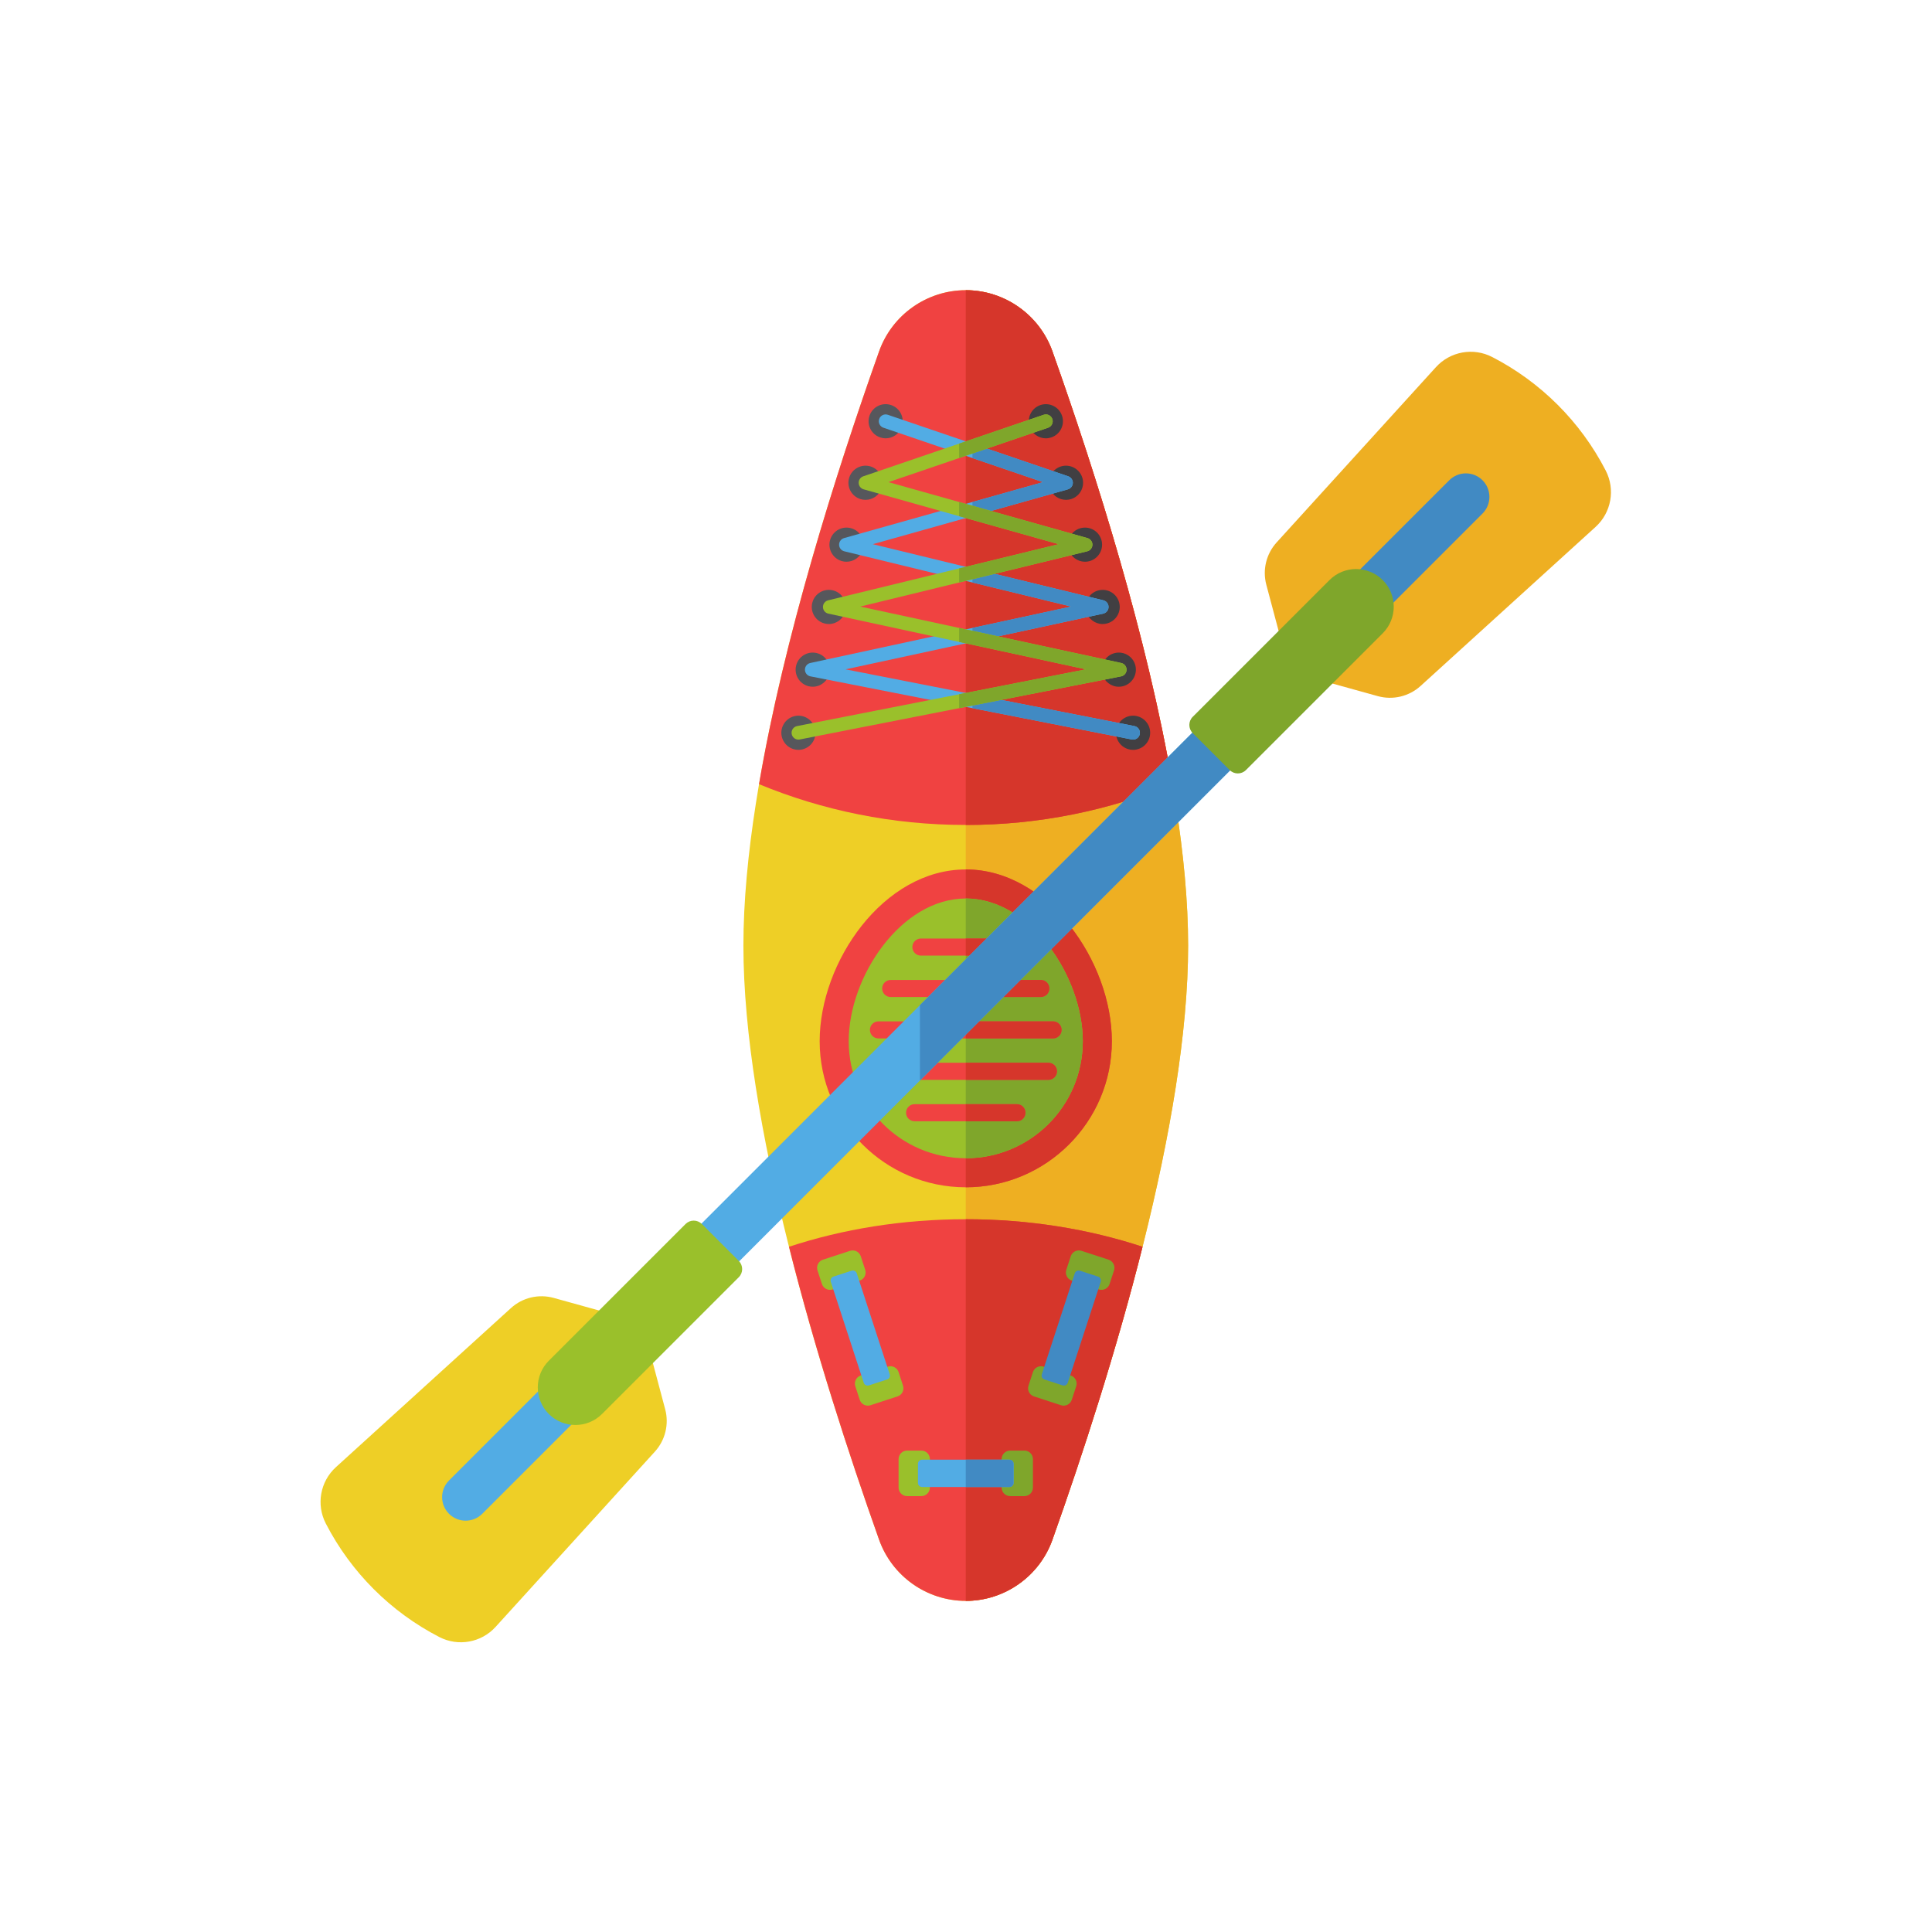 <svg xmlns="http://www.w3.org/2000/svg" viewBox="0 0 666.667 666.667" height="24" width="24" id="boat-rental">
  <g transform="matrix(1.333,0,0,-1.333,0,666.667)" id="g10">
    <g transform="scale(0.1)" id="g12">
      <path
       id="path18"
       style="fill:#eecf26;fill-opacity:1;fill-rule:nonzero;stroke:none"
       d="m 2499.93,857.141 c -100.53,0.019 -190.68,63.73 -224.34,158.509 -160.21,451.13 -351.18,1084.14 -351.18,1537.91 0,453.81 190.99,1086.86 351.21,1538 33.64,94.77 123.82,158.44 224.39,158.44 100.59,-0.03 190.75,-63.73 224.41,-158.52 160.21,-451.13 351.18,-1084.15 351.18,-1537.92 0,-453.81 -190.99,-1086.86 -351.21,-1538 -33.65,-94.759 -123.81,-158.419 -224.36,-158.419 -0.01,0 -0.1,0 -0.1,0" /><path
       id="path20"
       style="fill:#eeaf22;fill-opacity:1;fill-rule:nonzero;stroke:none"
       d="M 2500,4250 V 857.141 h 0.03 c 100.55,0 190.71,63.66 224.36,158.419 160.22,451.14 351.21,1084.19 351.21,1538 0,453.77 -190.97,1086.79 -351.18,1537.92 -33.66,94.79 -123.82,158.49 -224.41,158.52 H 2500" /><path
       id="path22"
       style="fill:#f04241;fill-opacity:1;fill-rule:nonzero;stroke:none"
       d="m 2499.93,857.141 c 0,0 0.09,0 0.1,0 100.55,0 190.71,63.66 224.36,158.419 79.15,222.87 165.77,490.13 233.21,758.25 -138.81,45.69 -293.91,71.3 -457.6,71.3 -163.69,0 -318.78,-25.61 -457.58,-71.3 67.42,-268.09 154.03,-535.31 233.17,-758.16 33.66,-94.779 123.81,-158.49 224.34,-158.509" /><path
       id="path24"
       style="fill:#d6362b;fill-opacity:1;fill-rule:nonzero;stroke:none"
       d="M 2500.01,1845.11 V 857.141 h 0.02 c 100.55,0 190.71,63.66 224.36,158.419 79.15,222.87 165.77,490.13 233.21,758.25 -138.81,45.69 -293.91,71.3 -457.6,71.3 h 0.01" /><path
       id="path26"
       style="fill:#f04241;fill-opacity:1;fill-rule:nonzero;stroke:none"
       d="m 2500.01,4250 c -100.57,0 -190.75,-63.67 -224.39,-158.44 -115.12,-324.14 -246.11,-742.19 -310.75,-1120.19 163.99,-67.92 344.92,-105.67 535.13,-105.67 190.21,0 371.14,37.75 535.14,105.67 -64.63,377.97 -195.62,795.98 -310.72,1120.11 -33.66,94.79 -123.82,158.49 -224.41,158.52" /><path
       id="path28"
       style="fill:#d6362b;fill-opacity:1;fill-rule:nonzero;stroke:none"
       d="M 2500,4250 V 2865.7 c 190.21,0 371.14,37.75 535.14,105.67 -64.63,377.97 -195.62,795.98 -310.72,1120.11 -33.66,94.79 -123.82,158.49 -224.41,158.52 H 2500" /><path
       id="path30"
       style="fill:#f04241;fill-opacity:1;fill-rule:nonzero;stroke:none"
       d="m 2500,1927.79 c -208.52,0 -378.17,169.64 -378.17,378.17 0,205.6 165.19,444.61 378.17,444.61 212.98,0 378.17,-239.01 378.17,-444.61 0,-208.53 -169.64,-378.17 -378.17,-378.17" /><path
       id="path32"
       style="fill:#d6362b;fill-opacity:1;fill-rule:nonzero;stroke:none"
       d="m 2500,2750.57 v -822.78 c 208.53,0 378.17,169.64 378.17,378.17 0,205.6 -165.19,444.61 -378.17,444.61 v 0" /><path
       id="path34"
       style="fill:#9ac02b;fill-opacity:1;fill-rule:nonzero;stroke:none"
       d="m 2802.98,2305.96 c 0,-167.34 -135.65,-302.98 -302.98,-302.98 -167.33,0 -302.98,135.64 -302.98,302.98 0,167.32 135.65,369.42 302.98,369.42 167.33,0 302.98,-202.1 302.98,-369.42" /><path
       id="path36"
       style="fill:#7fa62b;fill-opacity:1;fill-rule:nonzero;stroke:none"
       d="m 2500,2675.38 v -672.4 c 167.33,0 302.98,135.64 302.98,302.98 0,167.32 -135.65,369.42 -302.98,369.42 v 0" /><path
       id="path38"
       style="fill:#413f42;fill-opacity:1;fill-rule:nonzero;stroke:none"
       d="m 2889.9,3095.32 c -5.04,23.88 10.35,47.32 34.23,52.36 v 0 c 23.87,4.95 47.3,-10.36 52.33,-34.32 v 0 c 4.96,-23.86 -10.42,-47.3 -34.29,-52.25 v 0 c -3.01,-0.7 -6.02,-0.97 -9.03,-0.97 v 0 c -20.51,0 -38.9,14.32 -43.24,35.18" /><path
       id="path40"
       style="fill:#413f42;fill-opacity:1;fill-rule:nonzero;stroke:none"
       d="m 2853.22,3257.3 c -5.75,23.79 8.84,47.66 32.53,53.4 v 0 c 23.78,5.76 47.67,-8.75 53.41,-32.53 v 0 c 5.74,-23.7 -8.84,-47.56 -32.54,-53.39 v 0 c -3.53,-0.81 -6.98,-1.25 -10.52,-1.25 v 0 c -19.9,0 -37.93,13.62 -42.88,33.77" /><path
       id="path42"
       style="fill:#413f42;fill-opacity:1;fill-rule:nonzero;stroke:none"
       d="m 2811.75,3418.57 c -6.36,23.53 7.52,47.84 31.12,54.2 v 0 c 23.53,6.37 47.83,-7.51 54.2,-31.11 v 0 c 6.37,-23.53 -7.51,-47.84 -31.12,-54.21 v 0 c -3.89,-1.05 -7.78,-1.59 -11.58,-1.59 v 0 c -19.45,0 -37.31,13 -42.62,32.71" /><path
       id="path44"
       style="fill:#413f42;fill-opacity:1;fill-rule:nonzero;stroke:none"
       d="m 2766.31,3578.79 v 0 c -6.99,23.42 6.45,48 29.79,54.9 v 0 c 23.43,6.9 48.01,-6.45 54.91,-29.79 h 0.08 c 6.9,-23.44 -6.44,-48.01 -29.88,-54.99 v 0 c -4.15,-1.25 -8.4,-1.78 -12.56,-1.78 v 0 c -19.09,0 -36.69,12.47 -42.34,31.66" /><path
       id="path46"
       style="fill:#413f42;fill-opacity:1;fill-rule:nonzero;stroke:none"
       d="m 2717.41,3738.2 v 0 c -7.43,23.26 5.49,48.09 28.73,55.52 v 0 c 23.25,7.33 48.1,-5.58 55.53,-28.83 v 0 c 7.34,-23.25 -5.48,-48.09 -28.82,-55.52 v 0 c -4.42,-1.42 -8.93,-2.03 -13.36,-2.03 v 0 c -18.74,0 -36.15,12.02 -42.08,30.86" /><path
       id="path48"
       style="fill:#413f42;fill-opacity:1;fill-rule:nonzero;stroke:none"
       d="m 2665.52,3896.73 c -7.8,23.16 4.59,48.18 27.75,55.97 v 0 c 23.17,7.77 48.19,-4.6 55.97,-27.78 v 0 c 7.87,-23.06 -4.59,-48.17 -27.77,-55.96 v 0 c -4.67,-1.59 -9.37,-2.39 -14.05,-2.39 v 0 c -18.48,0 -35.72,11.68 -41.9,30.16" /><path
       id="path50"
       style="fill:#56575c;fill-opacity:1;fill-rule:nonzero;stroke:none"
       d="m 2066.86,3060.14 v 0 c -3.01,0 -6.02,0.27 -9.02,0.97 v 0 c -23.88,4.95 -39.26,28.39 -34.3,52.25 v 0 c 5.03,23.96 28.46,39.27 52.33,34.32 v 0 c 23.88,-5.04 39.26,-28.48 34.22,-52.36 -4.33,-20.86 -22.72,-35.18 -43.23,-35.18" /><path
       id="path52"
       style="fill:#56575c;fill-opacity:1;fill-rule:nonzero;stroke:none"
       d="m 2103.9,3223.53 v 0 c -3.53,0 -6.98,0.44 -10.52,1.25 v 0 c -23.7,5.83 -38.28,29.69 -32.54,53.39 v 0 c 5.75,23.78 29.62,38.29 53.41,32.53 v 0 c 23.69,-5.74 38.28,-29.61 32.53,-53.4 -4.95,-20.15 -22.99,-33.77 -42.88,-33.77" /><path
       id="path54"
       style="fill:#56575c;fill-opacity:1;fill-rule:nonzero;stroke:none"
       d="m 2145.63,3385.86 v 0 c -3.8,0 -7.69,0.54 -11.58,1.59 v 0 c -23.61,6.37 -37.49,30.68 -31.12,54.21 v 0 c 6.36,23.6 30.68,37.48 54.2,31.11 v 0 c 23.6,-6.36 37.48,-30.67 31.12,-54.2 -5.31,-19.71 -23.17,-32.71 -42.62,-32.71" /><path
       id="path56"
       style="fill:#56575c;fill-opacity:1;fill-rule:nonzero;stroke:none"
       d="m 2191.35,3547.13 v 0 c -4.16,0 -8.41,0.53 -12.56,1.78 v 0 c -23.43,6.98 -36.78,31.55 -29.88,54.99 h 0.08 c 6.9,23.34 31.48,36.69 54.91,29.79 v 0 c 23.34,-6.9 36.78,-31.48 29.8,-54.9 v 0 c -5.66,-19.19 -23.26,-31.66 -42.35,-31.66" /><path
       id="path58"
       style="fill:#56575c;fill-opacity:1;fill-rule:nonzero;stroke:none"
       d="m 2240.5,3707.34 v 0 c -4.42,0 -8.93,0.61 -13.35,2.03 v 0 c -23.34,7.43 -36.16,32.27 -28.82,55.52 v 0 c 7.43,23.25 32.27,36.16 55.52,28.83 v 0 c 23.25,-7.43 36.16,-32.26 28.74,-55.52 v 0 c -5.92,-18.84 -23.34,-30.86 -42.09,-30.86" /><path
       id="path60"
       style="fill:#56575c;fill-opacity:1;fill-rule:nonzero;stroke:none"
       d="m 2292.58,3866.57 v 0 c -4.68,0 -9.37,0.8 -14.06,2.39 v 0 c -23.16,7.79 -35.63,32.9 -27.76,55.96 v 0 c 7.78,23.18 32.8,35.55 55.96,27.78 v 0 c 23.17,-7.79 35.55,-32.81 27.77,-55.97 -6.19,-18.48 -23.43,-30.16 -41.91,-30.16" /><path
       id="path62"
       style="fill:#52ace4;fill-opacity:1;fill-rule:nonzero;stroke:none"
       d="m 2933.19,3086.69 c -1.13,0 -2.27,0.11 -3.42,0.33 l -831.79,163.37 c -8.23,1.62 -14.2,8.8 -14.28,17.18 -0.08,8.4 5.75,15.68 13.95,17.46 l 675.38,146.07 -587.42,143.04 c -7.81,1.9 -13.35,8.83 -13.5,16.88 -0.14,8.03 5.16,15.14 12.89,17.33 l 514.98,144.83 -413.09,140.87 c -9.23,3.16 -14.18,13.21 -11.02,22.44 3.14,9.24 13.18,14.22 22.44,11.03 l 466.92,-159.23 c 7.33,-2.5 12.18,-9.47 11.97,-17.22 -0.21,-7.73 -5.43,-14.44 -12.88,-16.54 l -504.84,-141.97 596.66,-145.29 c 8.01,-1.96 13.62,-9.17 13.51,-17.41 -0.11,-8.25 -5.89,-15.32 -13.95,-17.06 l -666.81,-144.22 747.69,-146.85 c 9.58,-1.89 15.82,-11.18 13.95,-20.76 -1.65,-8.43 -9.07,-14.28 -17.34,-14.28" /><path
       id="path64"
       style="fill:#418ac3;fill-opacity:1;fill-rule:nonzero;stroke:none"
       d="m 2517.28,3204.08 v -36.04 l 412.49,-81.02 c 1.15,-0.22 2.29,-0.33 3.42,-0.33 8.27,0 15.69,5.85 17.34,14.28 1.87,9.58 -4.37,18.87 -13.95,20.76 l -419.3,82.35 z m 0,325.7 v -36.4 l 255.75,-62.28 -255.75,-55.31 v -36.18 l 338.42,73.19 c 8.06,1.74 13.84,8.81 13.95,17.06 0.11,8.24 -5.5,15.45 -13.51,17.41 l -338.86,82.51 z m 0,323.06 v -37.35 l 182.7,-62.31 -182.7,-51.38 v -36.74 l 247.04,69.47 c 7.45,2.1 12.67,8.81 12.88,16.54 0.21,7.75 -4.64,14.72 -11.97,17.22 l -247.95,84.55 v 0" /><path
       id="path66"
       style="fill:#9ac02b;fill-opacity:1;fill-rule:nonzero;stroke:none"
       d="m 2066.81,3086.69 c 1.12,0 2.27,0.11 3.42,0.33 l 831.79,163.37 c 8.23,1.62 14.19,8.8 14.28,17.18 0.08,8.4 -5.74,15.68 -13.95,17.46 l -675.38,146.07 587.42,143.04 c 7.81,1.9 13.35,8.83 13.5,16.88 0.14,8.03 -5.16,15.14 -12.9,17.33 l -514.98,144.83 413.1,140.87 c 9.23,3.16 14.18,13.21 11.02,22.44 -3.14,9.24 -13.18,14.22 -22.44,11.03 l -466.92,-159.23 c -7.33,-2.5 -12.18,-9.47 -11.97,-17.22 0.21,-7.73 5.43,-14.44 12.89,-16.54 l 504.83,-141.97 -596.67,-145.29 c -8.01,-1.96 -13.6,-9.17 -13.5,-17.41 0.11,-8.25 5.9,-15.32 13.95,-17.06 l 666.81,-144.22 -747.69,-146.85 c -9.58,-1.89 -15.83,-11.18 -13.94,-20.76 1.65,-8.43 9.05,-14.28 17.33,-14.28" /><path
       id="path68"
       style="fill:#7fa62b;fill-opacity:1;fill-rule:nonzero;stroke:none"
       d="m 2482.72,3375.79 v -36.18 l 328.39,-71.03 -328.39,-64.5 v -36.04 l 419.3,82.35 c 8.23,1.62 14.19,8.8 14.28,17.18 0.08,8.4 -5.74,15.68 -13.95,17.46 l -419.63,90.76 z m 0,326.01 v -36.74 l 257.8,-72.5 -257.8,-62.78 v -36.4 l 331.67,80.76 c 7.81,1.9 13.35,8.83 13.5,16.88 0.14,8.03 -5.16,15.14 -12.9,17.33 l -332.27,93.45 z m 224.7,226.69 c -1.9,0 -3.83,-0.31 -5.73,-0.97 l -218.97,-74.68 v -37.35 l 230.39,78.56 c 9.23,3.16 14.18,13.21 11.02,22.44 -2.5,7.35 -9.35,12 -16.71,12 v 0" /><path
       id="path70"
       style="fill:#7fa62b;fill-opacity:1;fill-rule:nonzero;stroke:none"
       d="m 2673.89,1150.44 c 0,-12.21 -9.9,-22.1 -22.1,-22.1 h -36.85 c -12.22,0 -22.1,9.89 -22.1,22.1 v 73.7 c 0,12.21 9.88,22.1 22.1,22.1 h 36.85 c 12.2,0 22.1,-9.89 22.1,-22.1 v -73.7" /><path
       id="path72"
       style="fill:#9ac02b;fill-opacity:1;fill-rule:nonzero;stroke:none"
       d="m 2326.11,1150.44 c 0,-12.21 9.9,-22.1 22.1,-22.1 h 36.85 c 12.21,0 22.1,9.89 22.1,22.1 v 73.7 c 0,12.21 -9.89,22.1 -22.1,22.1 h -36.85 c -12.2,0 -22.1,-9.89 -22.1,-22.1 v -73.7" /><path
       id="path74"
       style="fill:#7fa62b;fill-opacity:1;fill-rule:nonzero;stroke:none"
       d="m 2676.58,1386.47 c -11.6,3.79 -17.94,16.26 -14.15,27.87 l 11.44,35.03 c 1.81,5.57 5.78,10.19 10.99,12.85 5.24,2.65 11.3,3.12 16.87,1.3 l 70.06,-22.88 c 5.56,-1.81 10.19,-5.77 12.84,-10.99 2.66,-5.24 3.12,-11.3 1.31,-16.87 l -11.45,-35.03 c -3.79,-11.6 -16.26,-17.94 -27.86,-14.15 l -70.05,22.87" /><path
       id="path76"
       style="fill:#7fa62b;fill-opacity:1;fill-rule:nonzero;stroke:none"
       d="m 2799.6,1763.3 c -5.58,1.82 -11.65,1.35 -16.88,-1.31 -5.22,-2.65 -9.18,-7.27 -10.99,-12.84 l -11.45,-35.04 c -3.79,-11.6 2.55,-24.07 14.15,-27.86 l 70.06,-22.87 c 5.57,-1.83 11.64,-1.36 16.87,1.3 5.22,2.65 9.19,7.27 10.99,12.84 l 11.45,35.04 c 3.78,11.6 -2.56,24.07 -14.15,27.86 l -70.05,22.88" /><path
       id="path78"
       style="fill:#9ac02b;fill-opacity:1;fill-rule:nonzero;stroke:none"
       d="m 2323.42,1386.47 c 11.6,3.79 17.93,16.26 14.15,27.87 l -11.44,35.03 c -1.81,5.57 -5.77,10.19 -11,12.85 -5.22,2.65 -11.29,3.12 -16.86,1.3 l -70.06,-22.88 c -5.57,-1.81 -10.19,-5.77 -12.84,-10.99 -2.66,-5.24 -3.12,-11.3 -1.3,-16.87 l 11.43,-35.03 c 3.79,-11.6 16.27,-17.94 27.87,-14.15 l 70.05,22.87" /><path
       id="path80"
       style="fill:#9ac02b;fill-opacity:1;fill-rule:nonzero;stroke:none"
       d="m 2200.4,1763.3 c 5.58,1.82 11.64,1.35 16.87,-1.31 5.23,-2.65 9.18,-7.27 11,-12.84 l 11.44,-35.04 c 3.79,-11.6 -2.55,-24.07 -14.15,-27.86 l -70.06,-22.87 c -5.57,-1.83 -11.64,-1.36 -16.86,1.3 -5.23,2.65 -9.19,7.27 -11,12.85 l -11.44,35.03 c -3.78,11.6 2.55,24.07 14.15,27.86 l 70.05,22.88" /><path
       id="path82"
       style="fill:#f04241;fill-opacity:1;fill-rule:nonzero;stroke:none"
       d="m 2616.13,2527.53 h -232.27 c -12.2,0 -22.1,9.89 -22.1,22.1 0,12.21 9.9,22.11 22.1,22.11 h 232.27 c 12.22,0 22.1,-9.9 22.1,-22.11 0,-12.21 -9.88,-22.1 -22.1,-22.1" /><path
       id="path84"
       style="fill:#d6362b;fill-opacity:1;fill-rule:nonzero;stroke:none"
       d="m 2500,2571.74 v -44.21 h 116.13 c 12.22,0 22.1,9.89 22.1,22.1 0,12.21 -9.88,22.11 -22.1,22.11 H 2500" /><path
       id="path86"
       style="fill:#f04241;fill-opacity:1;fill-rule:nonzero;stroke:none"
       d="m 2694.3,2420.32 h -388.59 c -12.21,0 -22.11,9.89 -22.11,22.1 0,12.22 9.9,22.11 22.11,22.11 h 388.59 c 12.2,0 22.1,-9.89 22.1,-22.11 0,-12.21 -9.9,-22.1 -22.1,-22.1" /><path
       id="path88"
       style="fill:#d6362b;fill-opacity:1;fill-rule:nonzero;stroke:none"
       d="m 2500,2464.53 v -44.21 h 194.3 c 12.2,0 22.1,9.89 22.1,22.1 0,12.22 -9.9,22.11 -22.1,22.11 H 2500" /><path
       id="path90"
       style="fill:#f04241;fill-opacity:1;fill-rule:nonzero;stroke:none"
       d="m 2726.01,2313.12 h -452.02 c -12.21,0 -22.1,9.9 -22.1,22.1 0,12.21 9.89,22.1 22.1,22.1 h 452.02 c 12.21,0 22.1,-9.89 22.1,-22.1 0,-12.2 -9.89,-22.1 -22.1,-22.1" /><path
       id="path92"
       style="fill:#d6362b;fill-opacity:1;fill-rule:nonzero;stroke:none"
       d="m 2500,2357.32 v -44.2 h 226.01 c 12.21,0 22.1,9.9 22.1,22.1 0,12.21 -9.89,22.1 -22.1,22.1 H 2500" /><path
       id="path94"
       style="fill:#f04241;fill-opacity:1;fill-rule:nonzero;stroke:none"
       d="m 2714.05,2205.92 h -428.1 c -12.21,0 -22.11,9.89 -22.11,22.1 0,12.2 9.9,22.11 22.11,22.11 h 428.1 c 12.21,0 22.1,-9.91 22.1,-22.11 0,-12.21 -9.89,-22.1 -22.1,-22.1" /><path
       id="path96"
       style="fill:#d6362b;fill-opacity:1;fill-rule:nonzero;stroke:none"
       d="m 2500,2250.13 v -44.21 h 214.05 c 12.21,0 22.1,9.89 22.1,22.1 0,12.2 -9.89,22.11 -22.1,22.11 H 2500" /><path
       id="path98"
       style="fill:#f04241;fill-opacity:1;fill-rule:nonzero;stroke:none"
       d="m 2632.47,2098.71 h -264.94 c -12.21,0 -22.1,9.89 -22.1,22.11 0,12.21 9.89,22.1 22.1,22.1 h 264.94 c 12.21,0 22.1,-9.89 22.1,-22.1 0,-12.22 -9.89,-22.11 -22.1,-22.11" /><path
       id="path100"
       style="fill:#d6362b;fill-opacity:1;fill-rule:nonzero;stroke:none"
       d="m 2500,2142.92 v -44.21 h 132.47 c 12.21,0 22.1,9.89 22.1,22.11 0,12.21 -9.89,22.1 -22.1,22.1 H 2500" /><path
       id="path102"
       style="fill:#eecf26;fill-opacity:1;fill-rule:nonzero;stroke:none"
       d="m 843.367,1057.47 c -25.297,48.98 -14.519,108.84 26.274,145.91 l 452.969,411.68 c 29.95,27.23 71.78,37.18 110.78,26.36 l 228.68,-63.45 59.87,-224.84 c 10.3,-38.69 0.26,-79.97 -26.67,-109.59 L 1282.87,789.77 C 1245.9,749.082 1186.21,738.309 1137.33,763.512 1011.34,828.461 908.699,931.02 843.645,1056.94 l -0.278,0.53" /><path
       id="path104"
       style="fill:#52ace4;fill-opacity:1;fill-rule:nonzero;stroke:none"
       d="m 1162.29,1168.72 321.5,321.51 c 23.79,23.78 62.35,23.78 86.13,0 23.78,-23.78 23.78,-62.33 0,-86.12 l -321.52,-321.5 c -23.78,-23.78 -62.33,-23.79 -86.11,0 -23.78,23.78 -23.78,62.33 0,86.11" /><path
       id="path106"
       style="fill:#eeaf22;fill-opacity:1;fill-rule:nonzero;stroke:none"
       d="m 4156.62,3783.17 c 25.31,-48.97 14.53,-108.83 -26.27,-145.91 l -452.96,-411.67 c -29.95,-27.23 -71.78,-37.18 -110.79,-26.36 l -228.66,63.44 -59.87,224.83 c -10.31,38.69 -0.27,79.97 26.66,109.61 l 412.4,453.76 c 36.97,40.68 96.66,51.45 145.53,26.26 h 0.02 c 125.97,-64.96 228.63,-167.51 293.68,-293.45 l 0.26,-0.51" /><path
       id="path108"
       style="fill:#418ac3;fill-opacity:1;fill-rule:nonzero;stroke:none"
       d="M 3837.71,3671.91 3516.2,3350.39 c -23.78,-23.78 -62.34,-23.78 -86.12,0 -23.78,23.79 -23.78,62.34 0,86.12 l 321.52,321.52 c 23.77,23.78 62.33,23.79 86.11,0 23.78,-23.79 23.78,-62.34 0,-86.12" /><path
       id="path110"
       style="fill:#52ace4;fill-opacity:1;fill-rule:nonzero;stroke:none"
       d="m 3321.95,3242.28 c 26.96,-26.96 26.96,-70.65 0,-97.61 L 1538.35,1361.06 c -26.95,-26.95 -70.65,-26.95 -97.6,0 -26.95,26.96 -26.95,70.65 0,97.6 l 1783.61,1783.62 c 26.95,26.95 70.65,26.95 97.59,0" /><path
       id="path112"
       style="fill:#418ac3;fill-opacity:1;fill-rule:nonzero;stroke:none"
       d="m 3273.15,3262.49 c -17.65,0 -35.32,-6.74 -48.79,-20.21 l -843.01,-843.01 v -195.2 l 940.6,940.6 c 26.96,26.96 26.96,70.65 0,97.61 -13.47,13.47 -31.13,20.21 -48.8,20.21 v 0" /><path
       id="path114"
       style="fill:#7fa62b;fill-opacity:1;fill-rule:nonzero;stroke:none"
       d="m 3441.56,3499.67 -354.04,-354.05 c -11.63,-11.63 -11.63,-30.47 0,-42.1 l 95.68,-95.69 c 11.63,-11.63 30.48,-11.63 42.11,0 l 354.05,354.04 c 38.04,38.05 38.04,99.75 0,137.8 -38.05,38.04 -99.75,38.04 -137.8,0" /><path
       id="path116"
       style="fill:#9ac02b;fill-opacity:1;fill-rule:nonzero;stroke:none"
       d="M 1558.43,1340.97 1912.47,1695 c 11.63,11.63 11.63,30.48 0,42.11 l -95.68,95.68 c -5.58,5.59 -13.16,8.72 -21.05,8.72 -7.9,0 -15.47,-3.13 -21.06,-8.72 l -354.04,-354.04 c -38.04,-38.05 -38.04,-99.73 0,-137.78 38.05,-38.04 99.75,-38.05 137.79,0" /><path
       id="path118"
       style="fill:#52ace4;fill-opacity:1;fill-rule:nonzero;stroke:none"
       d="m 2623.78,1162.61 c 0,-5.9 -4.79,-10.69 -10.68,-10.69 h -226.18 c -5.9,0 -10.68,4.79 -10.68,10.69 v 49.36 c 0,5.9 4.78,10.69 10.68,10.69 h 226.18 c 5.89,0 10.68,-4.79 10.68,-10.69 v -49.36" /><path
       id="path120"
       style="fill:#418ac3;fill-opacity:1;fill-rule:nonzero;stroke:none"
       d="m 2500,1222.66 v -70.74 h 113.11 c 5.89,0 10.67,4.79 10.67,10.69 v 49.37 c 0,5.9 -4.78,10.68 -10.67,10.68 H 2500" /><path
       id="path122"
       style="fill:#418ac3;fill-opacity:1;fill-rule:nonzero;stroke:none"
       d="m 2703.69,1430.3 c -2.69,0.88 -4.92,2.79 -6.21,5.32 -1.29,2.52 -1.5,5.45 -0.62,8.15 l 85.28,261.27 c 0.88,2.69 2.79,4.93 5.31,6.21 2.53,1.28 5.46,1.5 8.16,0.62 l 46.93,-15.31 c 5.6,-1.83 8.67,-7.87 6.84,-13.47 l -85.29,-261.26 c -1.82,-5.62 -7.86,-8.68 -13.47,-6.85 l -46.93,15.32" /><path
       id="path124"
       style="fill:#52ace4;fill-opacity:1;fill-rule:nonzero;stroke:none"
       d="m 2296.31,1430.3 c 2.69,0.88 4.93,2.79 6.21,5.32 1.28,2.52 1.51,5.45 0.63,8.15 l -85.29,261.27 c -0.88,2.69 -2.79,4.93 -5.32,6.21 -2.53,1.28 -5.46,1.5 -8.15,0.62 l -46.93,-15.31 c -5.61,-1.83 -8.67,-7.87 -6.84,-13.47 l 85.29,-261.26 c 1.83,-5.62 7.86,-8.68 13.47,-6.85 l 46.93,15.32" />
    </g>
  </g>
</svg>